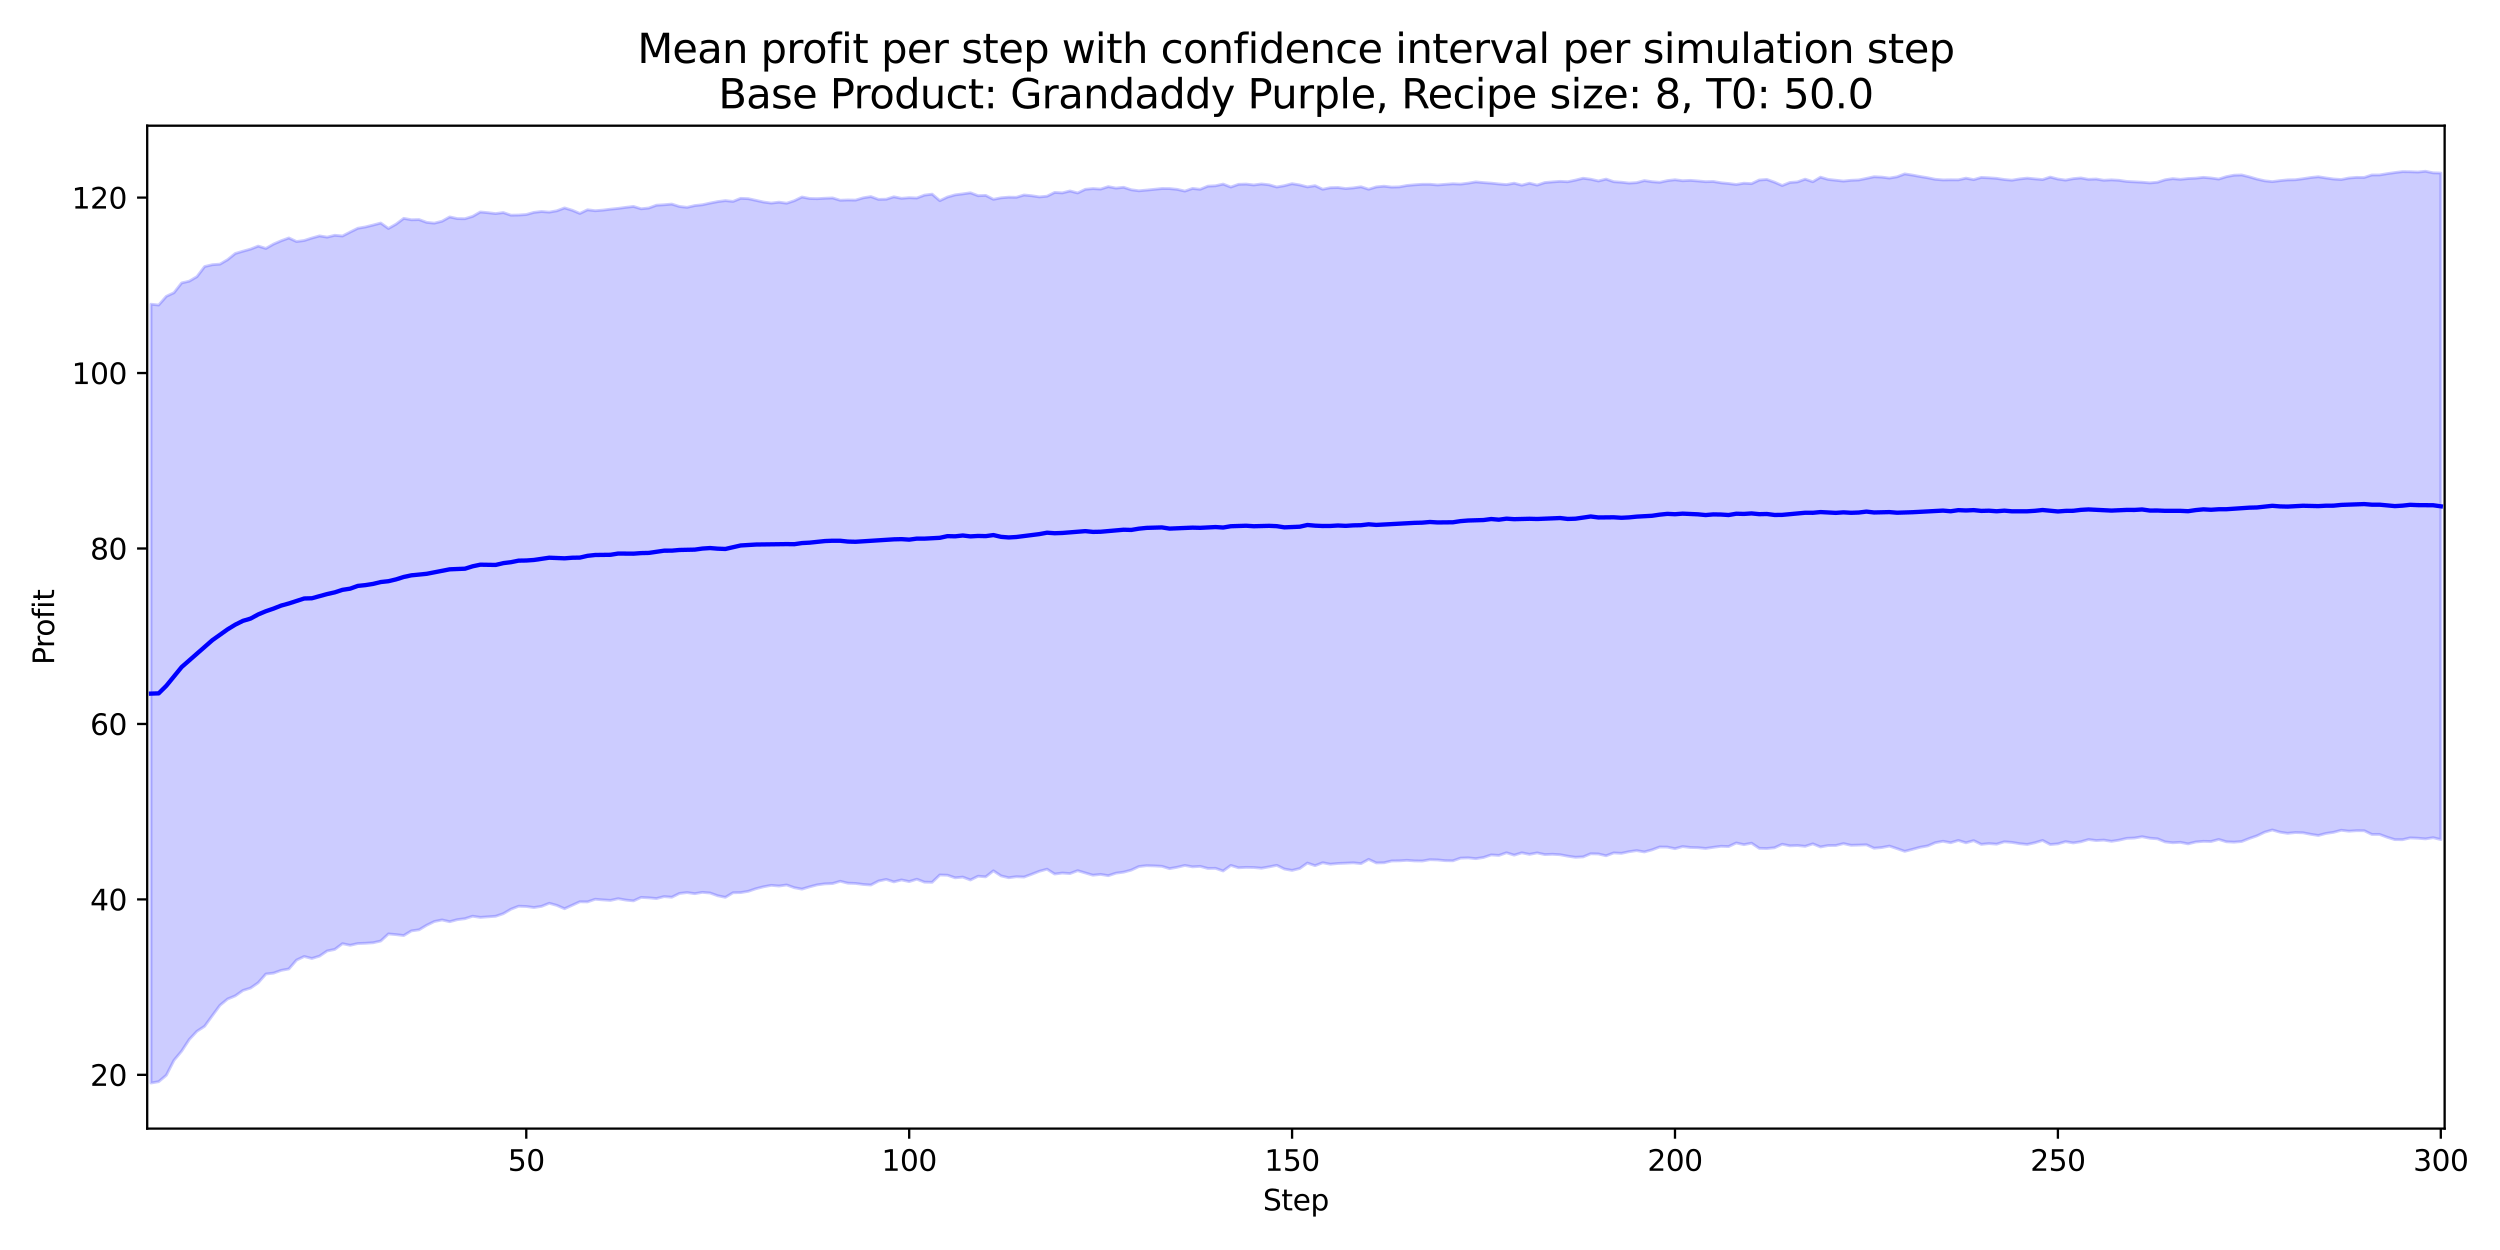<?xml version="1.0" encoding="utf-8" standalone="no"?>
<!DOCTYPE svg PUBLIC "-//W3C//DTD SVG 1.1//EN"
  "http://www.w3.org/Graphics/SVG/1.1/DTD/svg11.dtd">
<svg xmlns:xlink="http://www.w3.org/1999/xlink" width="864pt" height="432pt" viewBox="0 0 864 432" xmlns="http://www.w3.org/2000/svg" version="1.1">
 <defs>
  <style type="text/css">*{stroke-linejoin: round; stroke-linecap: butt}</style>
 </defs>
 <g id="figure_1">
  <g id="patch_1">
   <path d="M 0 432 
L 864 432 
L 864 0 
L 0 0 
z
" style="fill: #ffffff"/>
  </g>
  <g id="axes_1">
   <g id="patch_2">
    <path d="M 50.87 390.04 
L 844.866 390.04 
L 844.866 43.44 
L 50.87 43.44 
z
" style="fill: #ffffff"/>
   </g>
   <g id="FillBetweenPolyCollection_1">
    <defs>
     <path id="ma2044c2918" d="M 52.193 -326.863 
L 52.193 -57.715 
L 54.84 -58.179 
L 57.487 -60.413 
L 60.133 -65.574 
L 62.78 -68.728 
L 65.427 -72.777 
L 68.073 -75.608 
L 70.72 -77.334 
L 73.367 -80.97 
L 76.013 -84.563 
L 78.66 -86.751 
L 81.307 -87.834 
L 83.953 -89.688 
L 86.6 -90.533 
L 89.246 -92.369 
L 91.893 -95.388 
L 94.54 -95.694 
L 97.186 -96.641 
L 99.833 -97.132 
L 102.48 -100.193 
L 105.126 -101.443 
L 107.773 -100.754 
L 110.42 -101.561 
L 113.066 -103.349 
L 115.713 -103.894 
L 118.36 -105.871 
L 121.006 -105.313 
L 123.653 -105.914 
L 126.3 -106.013 
L 128.946 -106.188 
L 131.593 -106.787 
L 134.24 -109.238 
L 136.886 -109.001 
L 139.533 -108.676 
L 142.18 -110.289 
L 144.826 -110.661 
L 147.473 -112.245 
L 150.119 -113.53 
L 152.766 -114.069 
L 155.413 -113.464 
L 158.059 -114.174 
L 160.706 -114.507 
L 163.353 -115.356 
L 165.999 -114.957 
L 168.646 -115.148 
L 171.293 -115.339 
L 173.939 -116.232 
L 176.586 -117.78 
L 179.233 -118.805 
L 181.879 -118.72 
L 184.526 -118.362 
L 187.173 -118.772 
L 189.819 -119.833 
L 192.466 -119.095 
L 195.113 -117.953 
L 197.759 -119.154 
L 200.406 -120.356 
L 203.053 -120.31 
L 205.699 -121.219 
L 208.346 -121.005 
L 210.993 -120.826 
L 213.639 -121.417 
L 216.286 -120.937 
L 218.932 -120.66 
L 221.579 -121.859 
L 224.226 -121.716 
L 226.872 -121.467 
L 229.519 -122.142 
L 232.166 -121.921 
L 234.812 -123.227 
L 237.459 -123.535 
L 240.106 -123.152 
L 242.752 -123.605 
L 245.399 -123.38 
L 248.046 -122.43 
L 250.692 -121.892 
L 253.339 -123.476 
L 255.986 -123.524 
L 258.632 -123.97 
L 261.279 -124.869 
L 263.926 -125.546 
L 266.572 -126.029 
L 269.219 -125.793 
L 271.866 -126.155 
L 274.512 -125.22 
L 277.159 -124.722 
L 279.806 -125.518 
L 282.452 -126.205 
L 285.099 -126.545 
L 287.745 -126.649 
L 290.392 -127.432 
L 293.039 -126.774 
L 295.685 -126.686 
L 298.332 -126.333 
L 300.979 -126.147 
L 303.625 -127.514 
L 306.272 -128.073 
L 308.919 -127.225 
L 311.565 -127.897 
L 314.212 -127.329 
L 316.859 -128.143 
L 319.505 -127.131 
L 322.152 -127.08 
L 324.799 -129.61 
L 327.445 -129.526 
L 330.092 -128.637 
L 332.739 -128.877 
L 335.385 -127.878 
L 338.032 -129.182 
L 340.679 -128.967 
L 343.325 -131.044 
L 345.972 -129.294 
L 348.618 -128.66 
L 351.265 -129.013 
L 353.912 -128.893 
L 356.558 -129.859 
L 359.205 -130.888 
L 361.852 -131.609 
L 364.498 -129.939 
L 367.145 -130.28 
L 369.792 -130.098 
L 372.438 -131.101 
L 375.085 -130.313 
L 377.732 -129.532 
L 380.378 -129.811 
L 383.025 -129.369 
L 385.672 -130.236 
L 388.318 -130.587 
L 390.965 -131.29 
L 393.612 -132.529 
L 396.258 -132.828 
L 398.905 -132.745 
L 401.552 -132.602 
L 404.198 -131.801 
L 406.845 -132.277 
L 409.492 -132.909 
L 412.138 -132.424 
L 414.785 -132.586 
L 417.431 -131.873 
L 420.078 -131.905 
L 422.725 -130.993 
L 425.371 -132.911 
L 428.018 -132.111 
L 430.665 -132.234 
L 433.311 -132.194 
L 435.958 -131.947 
L 438.605 -132.413 
L 441.251 -132.948 
L 443.898 -131.668 
L 446.545 -131.196 
L 449.191 -131.848 
L 451.838 -133.727 
L 454.485 -132.835 
L 457.131 -133.844 
L 459.778 -133.336 
L 462.425 -133.588 
L 465.071 -133.692 
L 467.718 -133.814 
L 470.365 -133.539 
L 473.011 -135.012 
L 475.658 -133.772 
L 478.305 -133.835 
L 480.951 -134.457 
L 483.598 -134.5 
L 486.244 -134.672 
L 488.891 -134.477 
L 491.538 -134.433 
L 494.184 -134.898 
L 496.831 -134.809 
L 499.478 -134.561 
L 502.124 -134.51 
L 504.771 -135.436 
L 507.418 -135.528 
L 510.064 -135.255 
L 512.711 -135.665 
L 515.358 -136.548 
L 518.004 -136.372 
L 520.651 -137.289 
L 523.298 -136.464 
L 525.944 -137.273 
L 528.591 -136.733 
L 531.238 -137.246 
L 533.884 -136.658 
L 536.531 -136.766 
L 539.178 -136.611 
L 541.824 -136.112 
L 544.471 -135.73 
L 547.117 -135.862 
L 549.764 -136.945 
L 552.411 -136.876 
L 555.057 -136.25 
L 557.704 -137.24 
L 560.351 -137.088 
L 562.997 -137.66 
L 565.644 -138.03 
L 568.291 -137.577 
L 570.937 -138.287 
L 573.584 -139.281 
L 576.231 -139.253 
L 578.877 -138.696 
L 581.524 -139.43 
L 584.171 -139.117 
L 586.817 -139.043 
L 589.464 -138.781 
L 592.111 -139.168 
L 594.757 -139.521 
L 597.404 -139.438 
L 600.051 -140.672 
L 602.697 -140.094 
L 605.344 -140.592 
L 607.991 -138.82 
L 610.637 -138.754 
L 613.284 -139.016 
L 615.93 -140.234 
L 618.577 -139.683 
L 621.224 -139.792 
L 623.87 -139.509 
L 626.517 -140.367 
L 629.164 -139.297 
L 631.81 -139.783 
L 634.457 -139.794 
L 637.104 -140.453 
L 639.75 -139.87 
L 642.397 -139.94 
L 645.044 -140.042 
L 647.69 -138.862 
L 650.337 -139.097 
L 652.984 -139.595 
L 655.63 -138.713 
L 658.277 -137.787 
L 660.924 -138.463 
L 663.57 -139.179 
L 666.217 -139.652 
L 668.864 -140.774 
L 671.51 -141.259 
L 674.157 -140.757 
L 676.804 -141.544 
L 679.45 -140.733 
L 682.097 -141.485 
L 684.743 -140.192 
L 687.39 -140.461 
L 690.037 -140.257 
L 692.683 -141.084 
L 695.33 -140.871 
L 697.977 -140.434 
L 700.623 -140.164 
L 703.27 -140.749 
L 705.917 -141.546 
L 708.563 -140.142 
L 711.21 -140.358 
L 713.857 -141.133 
L 716.503 -140.693 
L 719.15 -141.09 
L 721.797 -141.863 
L 724.443 -141.516 
L 727.09 -141.663 
L 729.737 -141.242 
L 732.383 -141.651 
L 735.03 -142.27 
L 737.677 -142.379 
L 740.323 -142.835 
L 742.97 -142.317 
L 745.616 -142.106 
L 748.263 -141.038 
L 750.91 -140.751 
L 753.556 -140.896 
L 756.203 -140.364 
L 758.85 -141.016 
L 761.496 -141.235 
L 764.143 -141.175 
L 766.79 -141.894 
L 769.436 -141.085 
L 772.083 -140.955 
L 774.73 -141.178 
L 777.376 -142.227 
L 780.023 -143.143 
L 782.67 -144.404 
L 785.316 -145.163 
L 787.963 -144.407 
L 790.61 -144.006 
L 793.256 -144.277 
L 795.903 -144.197 
L 798.55 -143.683 
L 801.196 -143.26 
L 803.843 -143.963 
L 806.49 -144.355 
L 809.136 -145.065 
L 811.783 -144.746 
L 814.429 -144.922 
L 817.076 -144.912 
L 819.723 -143.624 
L 822.369 -143.633 
L 825.016 -142.648 
L 827.663 -141.829 
L 830.309 -141.807 
L 832.956 -142.427 
L 835.603 -142.315 
L 838.249 -142.089 
L 840.896 -142.506 
L 843.543 -141.845 
L 843.543 -372.191 
L 843.543 -372.191 
L 840.896 -372.267 
L 838.249 -372.805 
L 835.603 -372.541 
L 832.956 -372.645 
L 830.309 -372.687 
L 827.663 -372.352 
L 825.016 -371.978 
L 822.369 -371.536 
L 819.723 -371.534 
L 817.076 -370.668 
L 814.429 -370.69 
L 811.783 -370.476 
L 809.136 -369.948 
L 806.49 -370.128 
L 803.843 -370.492 
L 801.196 -370.911 
L 798.55 -370.633 
L 795.903 -370.228 
L 793.256 -369.876 
L 790.61 -369.827 
L 787.963 -369.562 
L 785.316 -369.227 
L 782.67 -369.51 
L 780.023 -370.104 
L 777.376 -370.875 
L 774.73 -371.535 
L 772.083 -371.445 
L 769.436 -370.941 
L 766.79 -370.111 
L 764.143 -370.475 
L 761.496 -370.702 
L 758.85 -370.416 
L 756.203 -370.292 
L 753.556 -370.013 
L 750.91 -370.258 
L 748.263 -369.864 
L 745.616 -369.017 
L 742.97 -368.79 
L 740.323 -369.018 
L 737.677 -369.152 
L 735.03 -369.289 
L 732.383 -369.68 
L 729.737 -369.84 
L 727.09 -369.691 
L 724.443 -370.126 
L 721.797 -370.012 
L 719.15 -370.494 
L 716.503 -370.247 
L 713.857 -369.749 
L 711.21 -370.122 
L 708.563 -370.795 
L 705.917 -369.934 
L 703.27 -370.177 
L 700.623 -370.439 
L 697.977 -370.157 
L 695.33 -369.72 
L 692.683 -369.952 
L 690.037 -370.357 
L 687.39 -370.544 
L 684.743 -370.676 
L 682.097 -369.917 
L 679.45 -370.43 
L 676.804 -369.84 
L 674.157 -369.859 
L 671.51 -369.816 
L 668.864 -370.024 
L 666.217 -370.562 
L 663.57 -370.995 
L 660.924 -371.486 
L 658.277 -371.895 
L 655.63 -370.894 
L 652.984 -370.448 
L 650.337 -370.785 
L 647.69 -370.912 
L 645.044 -370.341 
L 642.397 -369.8 
L 639.75 -369.681 
L 637.104 -369.415 
L 634.457 -369.703 
L 631.81 -369.993 
L 629.164 -370.762 
L 626.517 -369.184 
L 623.87 -370.078 
L 621.224 -369.137 
L 618.577 -368.926 
L 615.93 -367.883 
L 613.284 -369.041 
L 610.637 -369.974 
L 607.991 -369.784 
L 605.344 -368.531 
L 602.697 -368.68 
L 600.051 -368.242 
L 597.404 -368.576 
L 594.757 -368.829 
L 592.111 -369.281 
L 589.464 -369.211 
L 586.817 -369.457 
L 584.171 -369.658 
L 581.524 -369.538 
L 578.877 -369.871 
L 576.231 -369.566 
L 573.584 -368.99 
L 570.937 -369.203 
L 568.291 -369.583 
L 565.644 -368.88 
L 562.997 -368.72 
L 560.351 -369.017 
L 557.704 -369.203 
L 555.057 -370.099 
L 552.411 -369.446 
L 549.764 -370.058 
L 547.117 -370.393 
L 544.471 -369.744 
L 541.824 -369.191 
L 539.178 -369.322 
L 536.531 -369.133 
L 533.884 -368.897 
L 531.238 -368.025 
L 528.591 -368.684 
L 525.944 -367.994 
L 523.298 -368.681 
L 520.651 -368.206 
L 518.004 -368.419 
L 515.358 -368.699 
L 512.711 -368.886 
L 510.064 -369.14 
L 507.418 -368.696 
L 504.771 -368.366 
L 502.124 -368.488 
L 499.478 -368.285 
L 496.831 -368.075 
L 494.184 -368.31 
L 491.538 -368.307 
L 488.891 -368.131 
L 486.244 -367.89 
L 483.598 -367.406 
L 480.951 -367.336 
L 478.305 -367.647 
L 475.658 -367.402 
L 473.011 -366.592 
L 470.365 -367.44 
L 467.718 -367.058 
L 465.071 -366.831 
L 462.425 -367.19 
L 459.778 -367.129 
L 457.131 -366.586 
L 454.485 -367.824 
L 451.838 -367.406 
L 449.191 -368.084 
L 446.545 -368.509 
L 443.898 -367.829 
L 441.251 -367.366 
L 438.605 -368.132 
L 435.958 -368.419 
L 433.311 -368.071 
L 430.665 -368.376 
L 428.018 -368.294 
L 425.371 -367.354 
L 422.725 -368.378 
L 420.078 -367.794 
L 417.431 -367.66 
L 414.785 -366.571 
L 412.138 -366.872 
L 409.492 -365.956 
L 406.845 -366.551 
L 404.198 -366.827 
L 401.552 -366.844 
L 398.905 -366.561 
L 396.258 -366.3 
L 393.612 -366.059 
L 390.965 -366.416 
L 388.318 -367.266 
L 385.672 -366.985 
L 383.025 -367.487 
L 380.378 -366.647 
L 377.732 -366.819 
L 375.085 -366.569 
L 372.438 -365.316 
L 369.792 -366.002 
L 367.145 -365.336 
L 364.498 -365.491 
L 361.852 -364.19 
L 359.205 -363.942 
L 356.558 -364.35 
L 353.912 -364.607 
L 351.265 -363.808 
L 348.618 -363.853 
L 345.972 -363.636 
L 343.325 -363.113 
L 340.679 -364.461 
L 338.032 -364.372 
L 335.385 -365.368 
L 332.739 -364.987 
L 330.092 -364.652 
L 327.445 -363.9 
L 324.799 -362.648 
L 322.152 -364.897 
L 319.505 -364.565 
L 316.859 -363.564 
L 314.212 -363.671 
L 311.565 -363.452 
L 308.919 -363.983 
L 306.272 -363.152 
L 303.625 -363.088 
L 300.979 -364.049 
L 298.332 -363.628 
L 295.685 -362.837 
L 293.039 -362.888 
L 290.392 -362.788 
L 287.745 -363.59 
L 285.099 -363.481 
L 282.452 -363.336 
L 279.806 -363.398 
L 277.159 -363.911 
L 274.512 -362.627 
L 271.866 -361.764 
L 269.219 -362.126 
L 266.572 -361.811 
L 263.926 -362.164 
L 261.279 -362.748 
L 258.632 -363.331 
L 255.986 -363.451 
L 253.339 -362.384 
L 250.692 -362.663 
L 248.046 -362.321 
L 245.399 -361.806 
L 242.752 -361.231 
L 240.106 -360.946 
L 237.459 -360.337 
L 234.812 -360.637 
L 232.166 -361.467 
L 229.519 -361.234 
L 226.872 -361.074 
L 224.226 -360.11 
L 221.579 -359.845 
L 218.932 -360.645 
L 216.286 -360.333 
L 213.639 -359.974 
L 210.993 -359.703 
L 208.346 -359.378 
L 205.699 -359.175 
L 203.053 -359.497 
L 200.406 -358.235 
L 197.759 -359.337 
L 195.113 -360.135 
L 192.466 -359.148 
L 189.819 -358.68 
L 187.173 -358.901 
L 184.526 -358.594 
L 181.879 -357.86 
L 179.233 -357.681 
L 176.586 -357.631 
L 173.939 -358.533 
L 171.293 -358.18 
L 168.646 -358.49 
L 165.999 -358.731 
L 163.353 -357.219 
L 160.706 -356.412 
L 158.059 -356.449 
L 155.413 -357.02 
L 152.766 -355.543 
L 150.119 -354.879 
L 147.473 -355.145 
L 144.826 -356.11 
L 142.18 -356.047 
L 139.533 -356.527 
L 136.886 -354.532 
L 134.24 -353.033 
L 131.593 -354.911 
L 128.946 -354.221 
L 126.3 -353.562 
L 123.653 -353.106 
L 121.006 -351.798 
L 118.36 -350.434 
L 115.713 -350.681 
L 113.066 -350.037 
L 110.42 -350.468 
L 107.773 -349.724 
L 105.126 -348.88 
L 102.48 -348.518 
L 99.833 -349.756 
L 97.186 -348.793 
L 94.54 -347.648 
L 91.893 -346.136 
L 89.246 -346.946 
L 86.6 -345.905 
L 83.953 -345.175 
L 81.307 -344.392 
L 78.66 -342.253 
L 76.013 -340.707 
L 73.367 -340.513 
L 70.72 -339.878 
L 68.073 -336.393 
L 65.427 -334.834 
L 62.78 -334.218 
L 60.133 -330.839 
L 57.487 -329.595 
L 54.84 -326.577 
L 52.193 -326.863 
z
" style="stroke: #0000ff; stroke-opacity: 0.2"/>
    </defs>
    <g clip-path="url(#pc2f20c1429)">
     <use xlink:href="#ma2044c2918" x="0" y="432" style="fill: #0000ff; fill-opacity: 0.2; stroke: #0000ff; stroke-opacity: 0.2"/>
    </g>
   </g>
   <g id="matplotlib.axis_1">
    <g id="xtick_1">
     <g id="line2d_1">
      <defs>
       <path id="mcad115c364" d="M 0 0 
L 0 3.5 
" style="stroke: #000000; stroke-width: 0.8"/>
      </defs>
      <g>
       <use xlink:href="#mcad115c364" x="181.879" y="390.04" style="stroke: #000000; stroke-width: 0.8"/>
      </g>
     </g>
     <g id="text_1">
      <!-- 50 -->
      <g transform="translate(175.517 404.638) scale(0.1 -0.1)">
       <defs>
        <path id="DejaVuSans-35" d="M 691 4666 
L 3169 4666 
L 3169 4134 
L 1269 4134 
L 1269 2991 
Q 1406 3038 1543 3061 
Q 1681 3084 1819 3084 
Q 2600 3084 3056 2656 
Q 3513 2228 3513 1497 
Q 3513 744 3044 326 
Q 2575 -91 1722 -91 
Q 1428 -91 1123 -41 
Q 819 9 494 109 
L 494 744 
Q 775 591 1075 516 
Q 1375 441 1709 441 
Q 2250 441 2565 725 
Q 2881 1009 2881 1497 
Q 2881 1984 2565 2268 
Q 2250 2553 1709 2553 
Q 1456 2553 1204 2497 
Q 953 2441 691 2322 
L 691 4666 
z
" transform="scale(0.016)"/>
        <path id="DejaVuSans-30" d="M 2034 4250 
Q 1547 4250 1301 3770 
Q 1056 3291 1056 2328 
Q 1056 1369 1301 889 
Q 1547 409 2034 409 
Q 2525 409 2770 889 
Q 3016 1369 3016 2328 
Q 3016 3291 2770 3770 
Q 2525 4250 2034 4250 
z
M 2034 4750 
Q 2819 4750 3233 4129 
Q 3647 3509 3647 2328 
Q 3647 1150 3233 529 
Q 2819 -91 2034 -91 
Q 1250 -91 836 529 
Q 422 1150 422 2328 
Q 422 3509 836 4129 
Q 1250 4750 2034 4750 
z
" transform="scale(0.016)"/>
       </defs>
       <use xlink:href="#DejaVuSans-35"/>
       <use xlink:href="#DejaVuSans-30" transform="translate(63.623 0)"/>
      </g>
     </g>
    </g>
    <g id="xtick_2">
     <g id="line2d_2">
      <g>
       <use xlink:href="#mcad115c364" x="314.212" y="390.04" style="stroke: #000000; stroke-width: 0.8"/>
      </g>
     </g>
     <g id="text_2">
      <!-- 100 -->
      <g transform="translate(304.668 404.638) scale(0.1 -0.1)">
       <defs>
        <path id="DejaVuSans-31" d="M 794 531 
L 1825 531 
L 1825 4091 
L 703 3866 
L 703 4441 
L 1819 4666 
L 2450 4666 
L 2450 531 
L 3481 531 
L 3481 0 
L 794 0 
L 794 531 
z
" transform="scale(0.016)"/>
       </defs>
       <use xlink:href="#DejaVuSans-31"/>
       <use xlink:href="#DejaVuSans-30" transform="translate(63.623 0)"/>
       <use xlink:href="#DejaVuSans-30" transform="translate(127.246 0)"/>
      </g>
     </g>
    </g>
    <g id="xtick_3">
     <g id="line2d_3">
      <g>
       <use xlink:href="#mcad115c364" x="446.545" y="390.04" style="stroke: #000000; stroke-width: 0.8"/>
      </g>
     </g>
     <g id="text_3">
      <!-- 150 -->
      <g transform="translate(437.001 404.638) scale(0.1 -0.1)">
       <use xlink:href="#DejaVuSans-31"/>
       <use xlink:href="#DejaVuSans-35" transform="translate(63.623 0)"/>
       <use xlink:href="#DejaVuSans-30" transform="translate(127.246 0)"/>
      </g>
     </g>
    </g>
    <g id="xtick_4">
     <g id="line2d_4">
      <g>
       <use xlink:href="#mcad115c364" x="578.877" y="390.04" style="stroke: #000000; stroke-width: 0.8"/>
      </g>
     </g>
     <g id="text_4">
      <!-- 200 -->
      <g transform="translate(569.334 404.638) scale(0.1 -0.1)">
       <defs>
        <path id="DejaVuSans-32" d="M 1228 531 
L 3431 531 
L 3431 0 
L 469 0 
L 469 531 
Q 828 903 1448 1529 
Q 2069 2156 2228 2338 
Q 2531 2678 2651 2914 
Q 2772 3150 2772 3378 
Q 2772 3750 2511 3984 
Q 2250 4219 1831 4219 
Q 1534 4219 1204 4116 
Q 875 4013 500 3803 
L 500 4441 
Q 881 4594 1212 4672 
Q 1544 4750 1819 4750 
Q 2544 4750 2975 4387 
Q 3406 4025 3406 3419 
Q 3406 3131 3298 2873 
Q 3191 2616 2906 2266 
Q 2828 2175 2409 1742 
Q 1991 1309 1228 531 
z
" transform="scale(0.016)"/>
       </defs>
       <use xlink:href="#DejaVuSans-32"/>
       <use xlink:href="#DejaVuSans-30" transform="translate(63.623 0)"/>
       <use xlink:href="#DejaVuSans-30" transform="translate(127.246 0)"/>
      </g>
     </g>
    </g>
    <g id="xtick_5">
     <g id="line2d_5">
      <g>
       <use xlink:href="#mcad115c364" x="711.21" y="390.04" style="stroke: #000000; stroke-width: 0.8"/>
      </g>
     </g>
     <g id="text_5">
      <!-- 250 -->
      <g transform="translate(701.666 404.638) scale(0.1 -0.1)">
       <use xlink:href="#DejaVuSans-32"/>
       <use xlink:href="#DejaVuSans-35" transform="translate(63.623 0)"/>
       <use xlink:href="#DejaVuSans-30" transform="translate(127.246 0)"/>
      </g>
     </g>
    </g>
    <g id="xtick_6">
     <g id="line2d_6">
      <g>
       <use xlink:href="#mcad115c364" x="843.543" y="390.04" style="stroke: #000000; stroke-width: 0.8"/>
      </g>
     </g>
     <g id="text_6">
      <!-- 300 -->
      <g transform="translate(833.999 404.638) scale(0.1 -0.1)">
       <defs>
        <path id="DejaVuSans-33" d="M 2597 2516 
Q 3050 2419 3304 2112 
Q 3559 1806 3559 1356 
Q 3559 666 3084 287 
Q 2609 -91 1734 -91 
Q 1441 -91 1130 -33 
Q 819 25 488 141 
L 488 750 
Q 750 597 1062 519 
Q 1375 441 1716 441 
Q 2309 441 2620 675 
Q 2931 909 2931 1356 
Q 2931 1769 2642 2001 
Q 2353 2234 1838 2234 
L 1294 2234 
L 1294 2753 
L 1863 2753 
Q 2328 2753 2575 2939 
Q 2822 3125 2822 3475 
Q 2822 3834 2567 4026 
Q 2313 4219 1838 4219 
Q 1578 4219 1281 4162 
Q 984 4106 628 3988 
L 628 4550 
Q 988 4650 1302 4700 
Q 1616 4750 1894 4750 
Q 2613 4750 3031 4423 
Q 3450 4097 3450 3541 
Q 3450 3153 3228 2886 
Q 3006 2619 2597 2516 
z
" transform="scale(0.016)"/>
       </defs>
       <use xlink:href="#DejaVuSans-33"/>
       <use xlink:href="#DejaVuSans-30" transform="translate(63.623 0)"/>
       <use xlink:href="#DejaVuSans-30" transform="translate(127.246 0)"/>
      </g>
     </g>
    </g>
    <g id="text_7">
     <!-- Step -->
     <g transform="translate(436.483 418.317) scale(0.1 -0.1)">
      <defs>
       <path id="DejaVuSans-53" d="M 3425 4513 
L 3425 3897 
Q 3066 4069 2747 4153 
Q 2428 4238 2131 4238 
Q 1616 4238 1336 4038 
Q 1056 3838 1056 3469 
Q 1056 3159 1242 3001 
Q 1428 2844 1947 2747 
L 2328 2669 
Q 3034 2534 3370 2195 
Q 3706 1856 3706 1288 
Q 3706 609 3251 259 
Q 2797 -91 1919 -91 
Q 1588 -91 1214 -16 
Q 841 59 441 206 
L 441 856 
Q 825 641 1194 531 
Q 1563 422 1919 422 
Q 2459 422 2753 634 
Q 3047 847 3047 1241 
Q 3047 1584 2836 1778 
Q 2625 1972 2144 2069 
L 1759 2144 
Q 1053 2284 737 2584 
Q 422 2884 422 3419 
Q 422 4038 858 4394 
Q 1294 4750 2059 4750 
Q 2388 4750 2728 4690 
Q 3069 4631 3425 4513 
z
" transform="scale(0.016)"/>
       <path id="DejaVuSans-74" d="M 1172 4494 
L 1172 3500 
L 2356 3500 
L 2356 3053 
L 1172 3053 
L 1172 1153 
Q 1172 725 1289 603 
Q 1406 481 1766 481 
L 2356 481 
L 2356 0 
L 1766 0 
Q 1100 0 847 248 
Q 594 497 594 1153 
L 594 3053 
L 172 3053 
L 172 3500 
L 594 3500 
L 594 4494 
L 1172 4494 
z
" transform="scale(0.016)"/>
       <path id="DejaVuSans-65" d="M 3597 1894 
L 3597 1613 
L 953 1613 
Q 991 1019 1311 708 
Q 1631 397 2203 397 
Q 2534 397 2845 478 
Q 3156 559 3463 722 
L 3463 178 
Q 3153 47 2828 -22 
Q 2503 -91 2169 -91 
Q 1331 -91 842 396 
Q 353 884 353 1716 
Q 353 2575 817 3079 
Q 1281 3584 2069 3584 
Q 2775 3584 3186 3129 
Q 3597 2675 3597 1894 
z
M 3022 2063 
Q 3016 2534 2758 2815 
Q 2500 3097 2075 3097 
Q 1594 3097 1305 2825 
Q 1016 2553 972 2059 
L 3022 2063 
z
" transform="scale(0.016)"/>
       <path id="DejaVuSans-70" d="M 1159 525 
L 1159 -1331 
L 581 -1331 
L 581 3500 
L 1159 3500 
L 1159 2969 
Q 1341 3281 1617 3432 
Q 1894 3584 2278 3584 
Q 2916 3584 3314 3078 
Q 3713 2572 3713 1747 
Q 3713 922 3314 415 
Q 2916 -91 2278 -91 
Q 1894 -91 1617 61 
Q 1341 213 1159 525 
z
M 3116 1747 
Q 3116 2381 2855 2742 
Q 2594 3103 2138 3103 
Q 1681 3103 1420 2742 
Q 1159 2381 1159 1747 
Q 1159 1113 1420 752 
Q 1681 391 2138 391 
Q 2594 391 2855 752 
Q 3116 1113 3116 1747 
z
" transform="scale(0.016)"/>
      </defs>
      <use xlink:href="#DejaVuSans-53"/>
      <use xlink:href="#DejaVuSans-74" transform="translate(63.477 0)"/>
      <use xlink:href="#DejaVuSans-65" transform="translate(102.686 0)"/>
      <use xlink:href="#DejaVuSans-70" transform="translate(164.209 0)"/>
     </g>
    </g>
   </g>
   <g id="matplotlib.axis_2">
    <g id="ytick_1">
     <g id="line2d_7">
      <defs>
       <path id="m84cdf342fd" d="M 0 0 
L -3.5 0 
" style="stroke: #000000; stroke-width: 0.8"/>
      </defs>
      <g>
       <use xlink:href="#m84cdf342fd" x="50.87" y="371.47" style="stroke: #000000; stroke-width: 0.8"/>
      </g>
     </g>
     <g id="text_8">
      <!-- 20 -->
      <g transform="translate(31.145 375.27) scale(0.1 -0.1)">
       <use xlink:href="#DejaVuSans-32"/>
       <use xlink:href="#DejaVuSans-30" transform="translate(63.623 0)"/>
      </g>
     </g>
    </g>
    <g id="ytick_2">
     <g id="line2d_8">
      <g>
       <use xlink:href="#m84cdf342fd" x="50.87" y="310.834" style="stroke: #000000; stroke-width: 0.8"/>
      </g>
     </g>
     <g id="text_9">
      <!-- 40 -->
      <g transform="translate(31.145 314.634) scale(0.1 -0.1)">
       <defs>
        <path id="DejaVuSans-34" d="M 2419 4116 
L 825 1625 
L 2419 1625 
L 2419 4116 
z
M 2253 4666 
L 3047 4666 
L 3047 1625 
L 3713 1625 
L 3713 1100 
L 3047 1100 
L 3047 0 
L 2419 0 
L 2419 1100 
L 313 1100 
L 313 1709 
L 2253 4666 
z
" transform="scale(0.016)"/>
       </defs>
       <use xlink:href="#DejaVuSans-34"/>
       <use xlink:href="#DejaVuSans-30" transform="translate(63.623 0)"/>
      </g>
     </g>
    </g>
    <g id="ytick_3">
     <g id="line2d_9">
      <g>
       <use xlink:href="#m84cdf342fd" x="50.87" y="250.198" style="stroke: #000000; stroke-width: 0.8"/>
      </g>
     </g>
     <g id="text_10">
      <!-- 60 -->
      <g transform="translate(31.145 253.997) scale(0.1 -0.1)">
       <defs>
        <path id="DejaVuSans-36" d="M 2113 2584 
Q 1688 2584 1439 2293 
Q 1191 2003 1191 1497 
Q 1191 994 1439 701 
Q 1688 409 2113 409 
Q 2538 409 2786 701 
Q 3034 994 3034 1497 
Q 3034 2003 2786 2293 
Q 2538 2584 2113 2584 
z
M 3366 4563 
L 3366 3988 
Q 3128 4100 2886 4159 
Q 2644 4219 2406 4219 
Q 1781 4219 1451 3797 
Q 1122 3375 1075 2522 
Q 1259 2794 1537 2939 
Q 1816 3084 2150 3084 
Q 2853 3084 3261 2657 
Q 3669 2231 3669 1497 
Q 3669 778 3244 343 
Q 2819 -91 2113 -91 
Q 1303 -91 875 529 
Q 447 1150 447 2328 
Q 447 3434 972 4092 
Q 1497 4750 2381 4750 
Q 2619 4750 2861 4703 
Q 3103 4656 3366 4563 
z
" transform="scale(0.016)"/>
       </defs>
       <use xlink:href="#DejaVuSans-36"/>
       <use xlink:href="#DejaVuSans-30" transform="translate(63.623 0)"/>
      </g>
     </g>
    </g>
    <g id="ytick_4">
     <g id="line2d_10">
      <g>
       <use xlink:href="#m84cdf342fd" x="50.87" y="189.562" style="stroke: #000000; stroke-width: 0.8"/>
      </g>
     </g>
     <g id="text_11">
      <!-- 80 -->
      <g transform="translate(31.145 193.361) scale(0.1 -0.1)">
       <defs>
        <path id="DejaVuSans-38" d="M 2034 2216 
Q 1584 2216 1326 1975 
Q 1069 1734 1069 1313 
Q 1069 891 1326 650 
Q 1584 409 2034 409 
Q 2484 409 2743 651 
Q 3003 894 3003 1313 
Q 3003 1734 2745 1975 
Q 2488 2216 2034 2216 
z
M 1403 2484 
Q 997 2584 770 2862 
Q 544 3141 544 3541 
Q 544 4100 942 4425 
Q 1341 4750 2034 4750 
Q 2731 4750 3128 4425 
Q 3525 4100 3525 3541 
Q 3525 3141 3298 2862 
Q 3072 2584 2669 2484 
Q 3125 2378 3379 2068 
Q 3634 1759 3634 1313 
Q 3634 634 3220 271 
Q 2806 -91 2034 -91 
Q 1263 -91 848 271 
Q 434 634 434 1313 
Q 434 1759 690 2068 
Q 947 2378 1403 2484 
z
M 1172 3481 
Q 1172 3119 1398 2916 
Q 1625 2713 2034 2713 
Q 2441 2713 2670 2916 
Q 2900 3119 2900 3481 
Q 2900 3844 2670 4047 
Q 2441 4250 2034 4250 
Q 1625 4250 1398 4047 
Q 1172 3844 1172 3481 
z
" transform="scale(0.016)"/>
       </defs>
       <use xlink:href="#DejaVuSans-38"/>
       <use xlink:href="#DejaVuSans-30" transform="translate(63.623 0)"/>
      </g>
     </g>
    </g>
    <g id="ytick_5">
     <g id="line2d_11">
      <g>
       <use xlink:href="#m84cdf342fd" x="50.87" y="128.926" style="stroke: #000000; stroke-width: 0.8"/>
      </g>
     </g>
     <g id="text_12">
      <!-- 100 -->
      <g transform="translate(24.782 132.725) scale(0.1 -0.1)">
       <use xlink:href="#DejaVuSans-31"/>
       <use xlink:href="#DejaVuSans-30" transform="translate(63.623 0)"/>
       <use xlink:href="#DejaVuSans-30" transform="translate(127.246 0)"/>
      </g>
     </g>
    </g>
    <g id="ytick_6">
     <g id="line2d_12">
      <g>
       <use xlink:href="#m84cdf342fd" x="50.87" y="68.29" style="stroke: #000000; stroke-width: 0.8"/>
      </g>
     </g>
     <g id="text_13">
      <!-- 120 -->
      <g transform="translate(24.782 72.089) scale(0.1 -0.1)">
       <use xlink:href="#DejaVuSans-31"/>
       <use xlink:href="#DejaVuSans-32" transform="translate(63.623 0)"/>
       <use xlink:href="#DejaVuSans-30" transform="translate(127.246 0)"/>
      </g>
     </g>
    </g>
    <g id="text_14">
     <!-- Profit -->
     <g transform="translate(18.703 229.779) rotate(-90) scale(0.1 -0.1)">
      <defs>
       <path id="DejaVuSans-50" d="M 1259 4147 
L 1259 2394 
L 2053 2394 
Q 2494 2394 2734 2622 
Q 2975 2850 2975 3272 
Q 2975 3691 2734 3919 
Q 2494 4147 2053 4147 
L 1259 4147 
z
M 628 4666 
L 2053 4666 
Q 2838 4666 3239 4311 
Q 3641 3956 3641 3272 
Q 3641 2581 3239 2228 
Q 2838 1875 2053 1875 
L 1259 1875 
L 1259 0 
L 628 0 
L 628 4666 
z
" transform="scale(0.016)"/>
       <path id="DejaVuSans-72" d="M 2631 2963 
Q 2534 3019 2420 3045 
Q 2306 3072 2169 3072 
Q 1681 3072 1420 2755 
Q 1159 2438 1159 1844 
L 1159 0 
L 581 0 
L 581 3500 
L 1159 3500 
L 1159 2956 
Q 1341 3275 1631 3429 
Q 1922 3584 2338 3584 
Q 2397 3584 2469 3576 
Q 2541 3569 2628 3553 
L 2631 2963 
z
" transform="scale(0.016)"/>
       <path id="DejaVuSans-6f" d="M 1959 3097 
Q 1497 3097 1228 2736 
Q 959 2375 959 1747 
Q 959 1119 1226 758 
Q 1494 397 1959 397 
Q 2419 397 2687 759 
Q 2956 1122 2956 1747 
Q 2956 2369 2687 2733 
Q 2419 3097 1959 3097 
z
M 1959 3584 
Q 2709 3584 3137 3096 
Q 3566 2609 3566 1747 
Q 3566 888 3137 398 
Q 2709 -91 1959 -91 
Q 1206 -91 779 398 
Q 353 888 353 1747 
Q 353 2609 779 3096 
Q 1206 3584 1959 3584 
z
" transform="scale(0.016)"/>
       <path id="DejaVuSans-66" d="M 2375 4863 
L 2375 4384 
L 1825 4384 
Q 1516 4384 1395 4259 
Q 1275 4134 1275 3809 
L 1275 3500 
L 2222 3500 
L 2222 3053 
L 1275 3053 
L 1275 0 
L 697 0 
L 697 3053 
L 147 3053 
L 147 3500 
L 697 3500 
L 697 3744 
Q 697 4328 969 4595 
Q 1241 4863 1831 4863 
L 2375 4863 
z
" transform="scale(0.016)"/>
       <path id="DejaVuSans-69" d="M 603 3500 
L 1178 3500 
L 1178 0 
L 603 0 
L 603 3500 
z
M 603 4863 
L 1178 4863 
L 1178 4134 
L 603 4134 
L 603 4863 
z
" transform="scale(0.016)"/>
      </defs>
      <use xlink:href="#DejaVuSans-50"/>
      <use xlink:href="#DejaVuSans-72" transform="translate(58.553 0)"/>
      <use xlink:href="#DejaVuSans-6f" transform="translate(97.416 0)"/>
      <use xlink:href="#DejaVuSans-66" transform="translate(158.598 0)"/>
      <use xlink:href="#DejaVuSans-69" transform="translate(193.803 0)"/>
      <use xlink:href="#DejaVuSans-74" transform="translate(221.586 0)"/>
     </g>
    </g>
   </g>
   <g id="line2d_13">
    <path d="M 52.193 239.711 
L 54.84 239.622 
L 57.487 236.996 
L 62.78 230.527 
L 73.367 221.258 
L 78.66 217.498 
L 81.307 215.887 
L 83.953 214.568 
L 86.6 213.781 
L 89.246 212.342 
L 91.893 211.238 
L 94.54 210.329 
L 97.186 209.283 
L 99.833 208.556 
L 105.126 206.839 
L 107.773 206.761 
L 113.066 205.307 
L 115.713 204.712 
L 118.36 203.848 
L 121.006 203.445 
L 123.653 202.49 
L 126.3 202.213 
L 128.946 201.796 
L 131.593 201.151 
L 134.24 200.864 
L 136.886 200.234 
L 139.533 199.398 
L 142.18 198.832 
L 147.473 198.305 
L 155.413 196.758 
L 160.706 196.541 
L 163.353 195.712 
L 165.999 195.156 
L 171.293 195.241 
L 173.939 194.618 
L 176.586 194.294 
L 179.233 193.757 
L 181.879 193.71 
L 184.526 193.522 
L 189.819 192.743 
L 195.113 192.956 
L 197.759 192.754 
L 200.406 192.705 
L 203.053 192.096 
L 205.699 191.803 
L 210.993 191.735 
L 213.639 191.305 
L 218.932 191.347 
L 221.579 191.148 
L 224.226 191.087 
L 229.519 190.312 
L 232.166 190.306 
L 234.812 190.068 
L 240.106 189.951 
L 242.752 189.582 
L 245.399 189.407 
L 248.046 189.624 
L 250.692 189.722 
L 255.986 188.513 
L 261.279 188.192 
L 271.866 188.041 
L 274.512 188.076 
L 277.159 187.683 
L 279.806 187.542 
L 285.099 186.987 
L 287.745 186.88 
L 290.392 186.89 
L 293.039 187.169 
L 295.685 187.238 
L 300.979 186.902 
L 308.919 186.396 
L 311.565 186.325 
L 314.212 186.5 
L 316.859 186.146 
L 319.505 186.152 
L 324.799 185.871 
L 327.445 185.287 
L 330.092 185.355 
L 332.739 185.068 
L 335.385 185.377 
L 338.032 185.223 
L 340.679 185.286 
L 343.325 184.922 
L 345.972 185.535 
L 348.618 185.744 
L 351.265 185.589 
L 359.205 184.585 
L 361.852 184.1 
L 364.498 184.285 
L 367.145 184.192 
L 375.085 183.559 
L 377.732 183.825 
L 380.378 183.771 
L 388.318 183.074 
L 390.965 183.147 
L 393.612 182.706 
L 396.258 182.436 
L 401.552 182.277 
L 404.198 182.686 
L 412.138 182.352 
L 414.785 182.421 
L 420.078 182.15 
L 422.725 182.315 
L 425.371 181.868 
L 430.665 181.695 
L 433.311 181.868 
L 438.605 181.728 
L 441.251 181.843 
L 443.898 182.251 
L 449.191 182.034 
L 451.838 181.433 
L 454.485 181.67 
L 457.131 181.785 
L 459.778 181.768 
L 462.425 181.611 
L 465.071 181.739 
L 467.718 181.564 
L 470.365 181.51 
L 473.011 181.198 
L 475.658 181.413 
L 488.891 180.696 
L 491.538 180.63 
L 494.184 180.396 
L 496.831 180.558 
L 502.124 180.501 
L 504.771 180.099 
L 507.418 179.888 
L 512.711 179.725 
L 515.358 179.376 
L 518.004 179.604 
L 520.651 179.252 
L 523.298 179.428 
L 528.591 179.291 
L 531.238 179.365 
L 539.178 179.033 
L 541.824 179.348 
L 544.471 179.263 
L 549.764 178.498 
L 552.411 178.839 
L 557.704 178.778 
L 560.351 178.948 
L 562.997 178.81 
L 565.644 178.545 
L 570.937 178.255 
L 573.584 177.864 
L 576.231 177.591 
L 578.877 177.717 
L 581.524 177.516 
L 586.817 177.75 
L 589.464 178.004 
L 592.111 177.775 
L 594.757 177.825 
L 597.404 177.993 
L 600.051 177.543 
L 602.697 177.613 
L 605.344 177.438 
L 607.991 177.698 
L 610.637 177.636 
L 613.284 177.971 
L 615.93 177.942 
L 623.87 177.206 
L 626.517 177.224 
L 629.164 176.971 
L 634.457 177.251 
L 637.104 177.066 
L 639.75 177.225 
L 642.397 177.13 
L 645.044 176.809 
L 647.69 177.113 
L 652.984 176.978 
L 655.63 177.196 
L 660.924 177.025 
L 668.864 176.601 
L 671.51 176.463 
L 674.157 176.692 
L 676.804 176.308 
L 679.45 176.418 
L 682.097 176.299 
L 684.743 176.566 
L 687.39 176.497 
L 690.037 176.693 
L 692.683 176.482 
L 695.33 176.705 
L 700.623 176.699 
L 703.27 176.537 
L 705.917 176.26 
L 711.21 176.76 
L 713.857 176.559 
L 716.503 176.53 
L 719.15 176.208 
L 721.797 176.062 
L 729.737 176.459 
L 735.03 176.221 
L 737.677 176.235 
L 740.323 176.073 
L 742.97 176.447 
L 745.616 176.438 
L 748.263 176.549 
L 753.556 176.546 
L 756.203 176.672 
L 758.85 176.284 
L 761.496 176.031 
L 764.143 176.175 
L 766.79 175.998 
L 769.436 175.987 
L 777.376 175.449 
L 780.023 175.377 
L 785.316 174.805 
L 787.963 175.015 
L 790.61 175.083 
L 795.903 174.788 
L 801.196 174.914 
L 803.843 174.772 
L 806.49 174.758 
L 809.136 174.494 
L 817.076 174.21 
L 819.723 174.421 
L 822.369 174.416 
L 827.663 174.909 
L 830.309 174.753 
L 832.956 174.464 
L 835.603 174.572 
L 840.896 174.613 
L 843.543 174.982 
L 843.543 174.982 
" clip-path="url(#pc2f20c1429)" style="fill: none; stroke: #0000ff; stroke-width: 1.5; stroke-linecap: square"/>
   </g>
   <g id="patch_3">
    <path d="M 50.87 390.04 
L 50.87 43.44 
" style="fill: none; stroke: #000000; stroke-width: 0.8; stroke-linejoin: miter; stroke-linecap: square"/>
   </g>
   <g id="patch_4">
    <path d="M 844.866 390.04 
L 844.866 43.44 
" style="fill: none; stroke: #000000; stroke-width: 0.8; stroke-linejoin: miter; stroke-linecap: square"/>
   </g>
   <g id="patch_5">
    <path d="M 50.87 390.04 
L 844.866 390.04 
" style="fill: none; stroke: #000000; stroke-width: 0.8; stroke-linejoin: miter; stroke-linecap: square"/>
   </g>
   <g id="patch_6">
    <path d="M 50.87 43.44 
L 844.866 43.44 
" style="fill: none; stroke: #000000; stroke-width: 0.8; stroke-linejoin: miter; stroke-linecap: square"/>
   </g>
   <g id="text_15">
    <!-- Mean profit per step with confidence interval per simulation step -->
    <g transform="translate(220.285 21.763) scale(0.14 -0.14)">
     <defs>
      <path id="DejaVuSans-4d" d="M 628 4666 
L 1569 4666 
L 2759 1491 
L 3956 4666 
L 4897 4666 
L 4897 0 
L 4281 0 
L 4281 4097 
L 3078 897 
L 2444 897 
L 1241 4097 
L 1241 0 
L 628 0 
L 628 4666 
z
" transform="scale(0.016)"/>
      <path id="DejaVuSans-61" d="M 2194 1759 
Q 1497 1759 1228 1600 
Q 959 1441 959 1056 
Q 959 750 1161 570 
Q 1363 391 1709 391 
Q 2188 391 2477 730 
Q 2766 1069 2766 1631 
L 2766 1759 
L 2194 1759 
z
M 3341 1997 
L 3341 0 
L 2766 0 
L 2766 531 
Q 2569 213 2275 61 
Q 1981 -91 1556 -91 
Q 1019 -91 701 211 
Q 384 513 384 1019 
Q 384 1609 779 1909 
Q 1175 2209 1959 2209 
L 2766 2209 
L 2766 2266 
Q 2766 2663 2505 2880 
Q 2244 3097 1772 3097 
Q 1472 3097 1187 3025 
Q 903 2953 641 2809 
L 641 3341 
Q 956 3463 1253 3523 
Q 1550 3584 1831 3584 
Q 2591 3584 2966 3190 
Q 3341 2797 3341 1997 
z
" transform="scale(0.016)"/>
      <path id="DejaVuSans-6e" d="M 3513 2113 
L 3513 0 
L 2938 0 
L 2938 2094 
Q 2938 2591 2744 2837 
Q 2550 3084 2163 3084 
Q 1697 3084 1428 2787 
Q 1159 2491 1159 1978 
L 1159 0 
L 581 0 
L 581 3500 
L 1159 3500 
L 1159 2956 
Q 1366 3272 1645 3428 
Q 1925 3584 2291 3584 
Q 2894 3584 3203 3211 
Q 3513 2838 3513 2113 
z
" transform="scale(0.016)"/>
      <path id="DejaVuSans-20" transform="scale(0.016)"/>
      <path id="DejaVuSans-73" d="M 2834 3397 
L 2834 2853 
Q 2591 2978 2328 3040 
Q 2066 3103 1784 3103 
Q 1356 3103 1142 2972 
Q 928 2841 928 2578 
Q 928 2378 1081 2264 
Q 1234 2150 1697 2047 
L 1894 2003 
Q 2506 1872 2764 1633 
Q 3022 1394 3022 966 
Q 3022 478 2636 193 
Q 2250 -91 1575 -91 
Q 1294 -91 989 -36 
Q 684 19 347 128 
L 347 722 
Q 666 556 975 473 
Q 1284 391 1588 391 
Q 1994 391 2212 530 
Q 2431 669 2431 922 
Q 2431 1156 2273 1281 
Q 2116 1406 1581 1522 
L 1381 1569 
Q 847 1681 609 1914 
Q 372 2147 372 2553 
Q 372 3047 722 3315 
Q 1072 3584 1716 3584 
Q 2034 3584 2315 3537 
Q 2597 3491 2834 3397 
z
" transform="scale(0.016)"/>
      <path id="DejaVuSans-77" d="M 269 3500 
L 844 3500 
L 1563 769 
L 2278 3500 
L 2956 3500 
L 3675 769 
L 4391 3500 
L 4966 3500 
L 4050 0 
L 3372 0 
L 2619 2869 
L 1863 0 
L 1184 0 
L 269 3500 
z
" transform="scale(0.016)"/>
      <path id="DejaVuSans-68" d="M 3513 2113 
L 3513 0 
L 2938 0 
L 2938 2094 
Q 2938 2591 2744 2837 
Q 2550 3084 2163 3084 
Q 1697 3084 1428 2787 
Q 1159 2491 1159 1978 
L 1159 0 
L 581 0 
L 581 4863 
L 1159 4863 
L 1159 2956 
Q 1366 3272 1645 3428 
Q 1925 3584 2291 3584 
Q 2894 3584 3203 3211 
Q 3513 2838 3513 2113 
z
" transform="scale(0.016)"/>
      <path id="DejaVuSans-63" d="M 3122 3366 
L 3122 2828 
Q 2878 2963 2633 3030 
Q 2388 3097 2138 3097 
Q 1578 3097 1268 2742 
Q 959 2388 959 1747 
Q 959 1106 1268 751 
Q 1578 397 2138 397 
Q 2388 397 2633 464 
Q 2878 531 3122 666 
L 3122 134 
Q 2881 22 2623 -34 
Q 2366 -91 2075 -91 
Q 1284 -91 818 406 
Q 353 903 353 1747 
Q 353 2603 823 3093 
Q 1294 3584 2113 3584 
Q 2378 3584 2631 3529 
Q 2884 3475 3122 3366 
z
" transform="scale(0.016)"/>
      <path id="DejaVuSans-64" d="M 2906 2969 
L 2906 4863 
L 3481 4863 
L 3481 0 
L 2906 0 
L 2906 525 
Q 2725 213 2448 61 
Q 2172 -91 1784 -91 
Q 1150 -91 751 415 
Q 353 922 353 1747 
Q 353 2572 751 3078 
Q 1150 3584 1784 3584 
Q 2172 3584 2448 3432 
Q 2725 3281 2906 2969 
z
M 947 1747 
Q 947 1113 1208 752 
Q 1469 391 1925 391 
Q 2381 391 2643 752 
Q 2906 1113 2906 1747 
Q 2906 2381 2643 2742 
Q 2381 3103 1925 3103 
Q 1469 3103 1208 2742 
Q 947 2381 947 1747 
z
" transform="scale(0.016)"/>
      <path id="DejaVuSans-76" d="M 191 3500 
L 800 3500 
L 1894 563 
L 2988 3500 
L 3597 3500 
L 2284 0 
L 1503 0 
L 191 3500 
z
" transform="scale(0.016)"/>
      <path id="DejaVuSans-6c" d="M 603 4863 
L 1178 4863 
L 1178 0 
L 603 0 
L 603 4863 
z
" transform="scale(0.016)"/>
      <path id="DejaVuSans-6d" d="M 3328 2828 
Q 3544 3216 3844 3400 
Q 4144 3584 4550 3584 
Q 5097 3584 5394 3201 
Q 5691 2819 5691 2113 
L 5691 0 
L 5113 0 
L 5113 2094 
Q 5113 2597 4934 2840 
Q 4756 3084 4391 3084 
Q 3944 3084 3684 2787 
Q 3425 2491 3425 1978 
L 3425 0 
L 2847 0 
L 2847 2094 
Q 2847 2600 2669 2842 
Q 2491 3084 2119 3084 
Q 1678 3084 1418 2786 
Q 1159 2488 1159 1978 
L 1159 0 
L 581 0 
L 581 3500 
L 1159 3500 
L 1159 2956 
Q 1356 3278 1631 3431 
Q 1906 3584 2284 3584 
Q 2666 3584 2933 3390 
Q 3200 3197 3328 2828 
z
" transform="scale(0.016)"/>
      <path id="DejaVuSans-75" d="M 544 1381 
L 544 3500 
L 1119 3500 
L 1119 1403 
Q 1119 906 1312 657 
Q 1506 409 1894 409 
Q 2359 409 2629 706 
Q 2900 1003 2900 1516 
L 2900 3500 
L 3475 3500 
L 3475 0 
L 2900 0 
L 2900 538 
Q 2691 219 2414 64 
Q 2138 -91 1772 -91 
Q 1169 -91 856 284 
Q 544 659 544 1381 
z
M 1991 3584 
L 1991 3584 
z
" transform="scale(0.016)"/>
     </defs>
     <use xlink:href="#DejaVuSans-4d"/>
     <use xlink:href="#DejaVuSans-65" transform="translate(86.279 0)"/>
     <use xlink:href="#DejaVuSans-61" transform="translate(147.803 0)"/>
     <use xlink:href="#DejaVuSans-6e" transform="translate(209.082 0)"/>
     <use xlink:href="#DejaVuSans-20" transform="translate(272.461 0)"/>
     <use xlink:href="#DejaVuSans-70" transform="translate(304.248 0)"/>
     <use xlink:href="#DejaVuSans-72" transform="translate(367.725 0)"/>
     <use xlink:href="#DejaVuSans-6f" transform="translate(406.588 0)"/>
     <use xlink:href="#DejaVuSans-66" transform="translate(467.77 0)"/>
     <use xlink:href="#DejaVuSans-69" transform="translate(502.975 0)"/>
     <use xlink:href="#DejaVuSans-74" transform="translate(530.758 0)"/>
     <use xlink:href="#DejaVuSans-20" transform="translate(569.967 0)"/>
     <use xlink:href="#DejaVuSans-70" transform="translate(601.754 0)"/>
     <use xlink:href="#DejaVuSans-65" transform="translate(665.23 0)"/>
     <use xlink:href="#DejaVuSans-72" transform="translate(726.754 0)"/>
     <use xlink:href="#DejaVuSans-20" transform="translate(767.867 0)"/>
     <use xlink:href="#DejaVuSans-73" transform="translate(799.654 0)"/>
     <use xlink:href="#DejaVuSans-74" transform="translate(851.754 0)"/>
     <use xlink:href="#DejaVuSans-65" transform="translate(890.963 0)"/>
     <use xlink:href="#DejaVuSans-70" transform="translate(952.486 0)"/>
     <use xlink:href="#DejaVuSans-20" transform="translate(1015.963 0)"/>
     <use xlink:href="#DejaVuSans-77" transform="translate(1047.75 0)"/>
     <use xlink:href="#DejaVuSans-69" transform="translate(1129.537 0)"/>
     <use xlink:href="#DejaVuSans-74" transform="translate(1157.32 0)"/>
     <use xlink:href="#DejaVuSans-68" transform="translate(1196.529 0)"/>
     <use xlink:href="#DejaVuSans-20" transform="translate(1259.908 0)"/>
     <use xlink:href="#DejaVuSans-63" transform="translate(1291.695 0)"/>
     <use xlink:href="#DejaVuSans-6f" transform="translate(1346.676 0)"/>
     <use xlink:href="#DejaVuSans-6e" transform="translate(1407.857 0)"/>
     <use xlink:href="#DejaVuSans-66" transform="translate(1471.236 0)"/>
     <use xlink:href="#DejaVuSans-69" transform="translate(1506.441 0)"/>
     <use xlink:href="#DejaVuSans-64" transform="translate(1534.225 0)"/>
     <use xlink:href="#DejaVuSans-65" transform="translate(1597.701 0)"/>
     <use xlink:href="#DejaVuSans-6e" transform="translate(1659.225 0)"/>
     <use xlink:href="#DejaVuSans-63" transform="translate(1722.604 0)"/>
     <use xlink:href="#DejaVuSans-65" transform="translate(1777.584 0)"/>
     <use xlink:href="#DejaVuSans-20" transform="translate(1839.107 0)"/>
     <use xlink:href="#DejaVuSans-69" transform="translate(1870.895 0)"/>
     <use xlink:href="#DejaVuSans-6e" transform="translate(1898.678 0)"/>
     <use xlink:href="#DejaVuSans-74" transform="translate(1962.057 0)"/>
     <use xlink:href="#DejaVuSans-65" transform="translate(2001.266 0)"/>
     <use xlink:href="#DejaVuSans-72" transform="translate(2062.789 0)"/>
     <use xlink:href="#DejaVuSans-76" transform="translate(2103.902 0)"/>
     <use xlink:href="#DejaVuSans-61" transform="translate(2163.082 0)"/>
     <use xlink:href="#DejaVuSans-6c" transform="translate(2224.361 0)"/>
     <use xlink:href="#DejaVuSans-20" transform="translate(2252.145 0)"/>
     <use xlink:href="#DejaVuSans-70" transform="translate(2283.932 0)"/>
     <use xlink:href="#DejaVuSans-65" transform="translate(2347.408 0)"/>
     <use xlink:href="#DejaVuSans-72" transform="translate(2408.932 0)"/>
     <use xlink:href="#DejaVuSans-20" transform="translate(2450.045 0)"/>
     <use xlink:href="#DejaVuSans-73" transform="translate(2481.832 0)"/>
     <use xlink:href="#DejaVuSans-69" transform="translate(2533.932 0)"/>
     <use xlink:href="#DejaVuSans-6d" transform="translate(2561.715 0)"/>
     <use xlink:href="#DejaVuSans-75" transform="translate(2659.127 0)"/>
     <use xlink:href="#DejaVuSans-6c" transform="translate(2722.506 0)"/>
     <use xlink:href="#DejaVuSans-61" transform="translate(2750.289 0)"/>
     <use xlink:href="#DejaVuSans-74" transform="translate(2811.568 0)"/>
     <use xlink:href="#DejaVuSans-69" transform="translate(2850.777 0)"/>
     <use xlink:href="#DejaVuSans-6f" transform="translate(2878.561 0)"/>
     <use xlink:href="#DejaVuSans-6e" transform="translate(2939.742 0)"/>
     <use xlink:href="#DejaVuSans-20" transform="translate(3003.121 0)"/>
     <use xlink:href="#DejaVuSans-73" transform="translate(3034.908 0)"/>
     <use xlink:href="#DejaVuSans-74" transform="translate(3087.008 0)"/>
     <use xlink:href="#DejaVuSans-65" transform="translate(3126.217 0)"/>
     <use xlink:href="#DejaVuSans-70" transform="translate(3187.74 0)"/>
    </g>
    <!-- Base Product: Grandaddy Purple, Recipe size: 8, T0: 50.0 -->
    <g transform="translate(248.284 37.44) scale(0.14 -0.14)">
     <defs>
      <path id="DejaVuSans-42" d="M 1259 2228 
L 1259 519 
L 2272 519 
Q 2781 519 3026 730 
Q 3272 941 3272 1375 
Q 3272 1813 3026 2020 
Q 2781 2228 2272 2228 
L 1259 2228 
z
M 1259 4147 
L 1259 2741 
L 2194 2741 
Q 2656 2741 2882 2914 
Q 3109 3088 3109 3444 
Q 3109 3797 2882 3972 
Q 2656 4147 2194 4147 
L 1259 4147 
z
M 628 4666 
L 2241 4666 
Q 2963 4666 3353 4366 
Q 3744 4066 3744 3513 
Q 3744 3084 3544 2831 
Q 3344 2578 2956 2516 
Q 3422 2416 3680 2098 
Q 3938 1781 3938 1306 
Q 3938 681 3513 340 
Q 3088 0 2303 0 
L 628 0 
L 628 4666 
z
" transform="scale(0.016)"/>
      <path id="DejaVuSans-3a" d="M 750 794 
L 1409 794 
L 1409 0 
L 750 0 
L 750 794 
z
M 750 3309 
L 1409 3309 
L 1409 2516 
L 750 2516 
L 750 3309 
z
" transform="scale(0.016)"/>
      <path id="DejaVuSans-47" d="M 3809 666 
L 3809 1919 
L 2778 1919 
L 2778 2438 
L 4434 2438 
L 4434 434 
Q 4069 175 3628 42 
Q 3188 -91 2688 -91 
Q 1594 -91 976 548 
Q 359 1188 359 2328 
Q 359 3472 976 4111 
Q 1594 4750 2688 4750 
Q 3144 4750 3555 4637 
Q 3966 4525 4313 4306 
L 4313 3634 
Q 3963 3931 3569 4081 
Q 3175 4231 2741 4231 
Q 1884 4231 1454 3753 
Q 1025 3275 1025 2328 
Q 1025 1384 1454 906 
Q 1884 428 2741 428 
Q 3075 428 3337 486 
Q 3600 544 3809 666 
z
" transform="scale(0.016)"/>
      <path id="DejaVuSans-79" d="M 2059 -325 
Q 1816 -950 1584 -1140 
Q 1353 -1331 966 -1331 
L 506 -1331 
L 506 -850 
L 844 -850 
Q 1081 -850 1212 -737 
Q 1344 -625 1503 -206 
L 1606 56 
L 191 3500 
L 800 3500 
L 1894 763 
L 2988 3500 
L 3597 3500 
L 2059 -325 
z
" transform="scale(0.016)"/>
      <path id="DejaVuSans-2c" d="M 750 794 
L 1409 794 
L 1409 256 
L 897 -744 
L 494 -744 
L 750 256 
L 750 794 
z
" transform="scale(0.016)"/>
      <path id="DejaVuSans-52" d="M 2841 2188 
Q 3044 2119 3236 1894 
Q 3428 1669 3622 1275 
L 4263 0 
L 3584 0 
L 2988 1197 
Q 2756 1666 2539 1819 
Q 2322 1972 1947 1972 
L 1259 1972 
L 1259 0 
L 628 0 
L 628 4666 
L 2053 4666 
Q 2853 4666 3247 4331 
Q 3641 3997 3641 3322 
Q 3641 2881 3436 2590 
Q 3231 2300 2841 2188 
z
M 1259 4147 
L 1259 2491 
L 2053 2491 
Q 2509 2491 2742 2702 
Q 2975 2913 2975 3322 
Q 2975 3731 2742 3939 
Q 2509 4147 2053 4147 
L 1259 4147 
z
" transform="scale(0.016)"/>
      <path id="DejaVuSans-7a" d="M 353 3500 
L 3084 3500 
L 3084 2975 
L 922 459 
L 3084 459 
L 3084 0 
L 275 0 
L 275 525 
L 2438 3041 
L 353 3041 
L 353 3500 
z
" transform="scale(0.016)"/>
      <path id="DejaVuSans-54" d="M -19 4666 
L 3928 4666 
L 3928 4134 
L 2272 4134 
L 2272 0 
L 1638 0 
L 1638 4134 
L -19 4134 
L -19 4666 
z
" transform="scale(0.016)"/>
      <path id="DejaVuSans-2e" d="M 684 794 
L 1344 794 
L 1344 0 
L 684 0 
L 684 794 
z
" transform="scale(0.016)"/>
     </defs>
     <use xlink:href="#DejaVuSans-42"/>
     <use xlink:href="#DejaVuSans-61" transform="translate(68.604 0)"/>
     <use xlink:href="#DejaVuSans-73" transform="translate(129.883 0)"/>
     <use xlink:href="#DejaVuSans-65" transform="translate(181.982 0)"/>
     <use xlink:href="#DejaVuSans-20" transform="translate(243.506 0)"/>
     <use xlink:href="#DejaVuSans-50" transform="translate(275.293 0)"/>
     <use xlink:href="#DejaVuSans-72" transform="translate(333.846 0)"/>
     <use xlink:href="#DejaVuSans-6f" transform="translate(372.709 0)"/>
     <use xlink:href="#DejaVuSans-64" transform="translate(433.891 0)"/>
     <use xlink:href="#DejaVuSans-75" transform="translate(497.367 0)"/>
     <use xlink:href="#DejaVuSans-63" transform="translate(560.746 0)"/>
     <use xlink:href="#DejaVuSans-74" transform="translate(615.727 0)"/>
     <use xlink:href="#DejaVuSans-3a" transform="translate(654.936 0)"/>
     <use xlink:href="#DejaVuSans-20" transform="translate(688.627 0)"/>
     <use xlink:href="#DejaVuSans-47" transform="translate(720.414 0)"/>
     <use xlink:href="#DejaVuSans-72" transform="translate(797.904 0)"/>
     <use xlink:href="#DejaVuSans-61" transform="translate(839.018 0)"/>
     <use xlink:href="#DejaVuSans-6e" transform="translate(900.297 0)"/>
     <use xlink:href="#DejaVuSans-64" transform="translate(963.676 0)"/>
     <use xlink:href="#DejaVuSans-61" transform="translate(1027.152 0)"/>
     <use xlink:href="#DejaVuSans-64" transform="translate(1088.432 0)"/>
     <use xlink:href="#DejaVuSans-64" transform="translate(1151.908 0)"/>
     <use xlink:href="#DejaVuSans-79" transform="translate(1215.385 0)"/>
     <use xlink:href="#DejaVuSans-20" transform="translate(1274.564 0)"/>
     <use xlink:href="#DejaVuSans-50" transform="translate(1306.352 0)"/>
     <use xlink:href="#DejaVuSans-75" transform="translate(1364.904 0)"/>
     <use xlink:href="#DejaVuSans-72" transform="translate(1428.283 0)"/>
     <use xlink:href="#DejaVuSans-70" transform="translate(1469.396 0)"/>
     <use xlink:href="#DejaVuSans-6c" transform="translate(1532.873 0)"/>
     <use xlink:href="#DejaVuSans-65" transform="translate(1560.656 0)"/>
     <use xlink:href="#DejaVuSans-2c" transform="translate(1622.18 0)"/>
     <use xlink:href="#DejaVuSans-20" transform="translate(1653.967 0)"/>
     <use xlink:href="#DejaVuSans-52" transform="translate(1685.754 0)"/>
     <use xlink:href="#DejaVuSans-65" transform="translate(1750.736 0)"/>
     <use xlink:href="#DejaVuSans-63" transform="translate(1812.26 0)"/>
     <use xlink:href="#DejaVuSans-69" transform="translate(1867.24 0)"/>
     <use xlink:href="#DejaVuSans-70" transform="translate(1895.023 0)"/>
     <use xlink:href="#DejaVuSans-65" transform="translate(1958.5 0)"/>
     <use xlink:href="#DejaVuSans-20" transform="translate(2020.023 0)"/>
     <use xlink:href="#DejaVuSans-73" transform="translate(2051.811 0)"/>
     <use xlink:href="#DejaVuSans-69" transform="translate(2103.91 0)"/>
     <use xlink:href="#DejaVuSans-7a" transform="translate(2131.693 0)"/>
     <use xlink:href="#DejaVuSans-65" transform="translate(2184.184 0)"/>
     <use xlink:href="#DejaVuSans-3a" transform="translate(2245.707 0)"/>
     <use xlink:href="#DejaVuSans-20" transform="translate(2279.398 0)"/>
     <use xlink:href="#DejaVuSans-38" transform="translate(2311.186 0)"/>
     <use xlink:href="#DejaVuSans-2c" transform="translate(2374.809 0)"/>
     <use xlink:href="#DejaVuSans-20" transform="translate(2406.596 0)"/>
     <use xlink:href="#DejaVuSans-54" transform="translate(2438.383 0)"/>
     <use xlink:href="#DejaVuSans-30" transform="translate(2499.467 0)"/>
     <use xlink:href="#DejaVuSans-3a" transform="translate(2563.09 0)"/>
     <use xlink:href="#DejaVuSans-20" transform="translate(2596.781 0)"/>
     <use xlink:href="#DejaVuSans-35" transform="translate(2628.568 0)"/>
     <use xlink:href="#DejaVuSans-30" transform="translate(2692.191 0)"/>
     <use xlink:href="#DejaVuSans-2e" transform="translate(2755.814 0)"/>
     <use xlink:href="#DejaVuSans-30" transform="translate(2787.602 0)"/>
    </g>
   </g>
  </g>
 </g>
 <defs>
  <clipPath id="pc2f20c1429">
   <rect x="50.87" y="43.44" width="793.996" height="346.6"/>
  </clipPath>
 </defs>
</svg>
